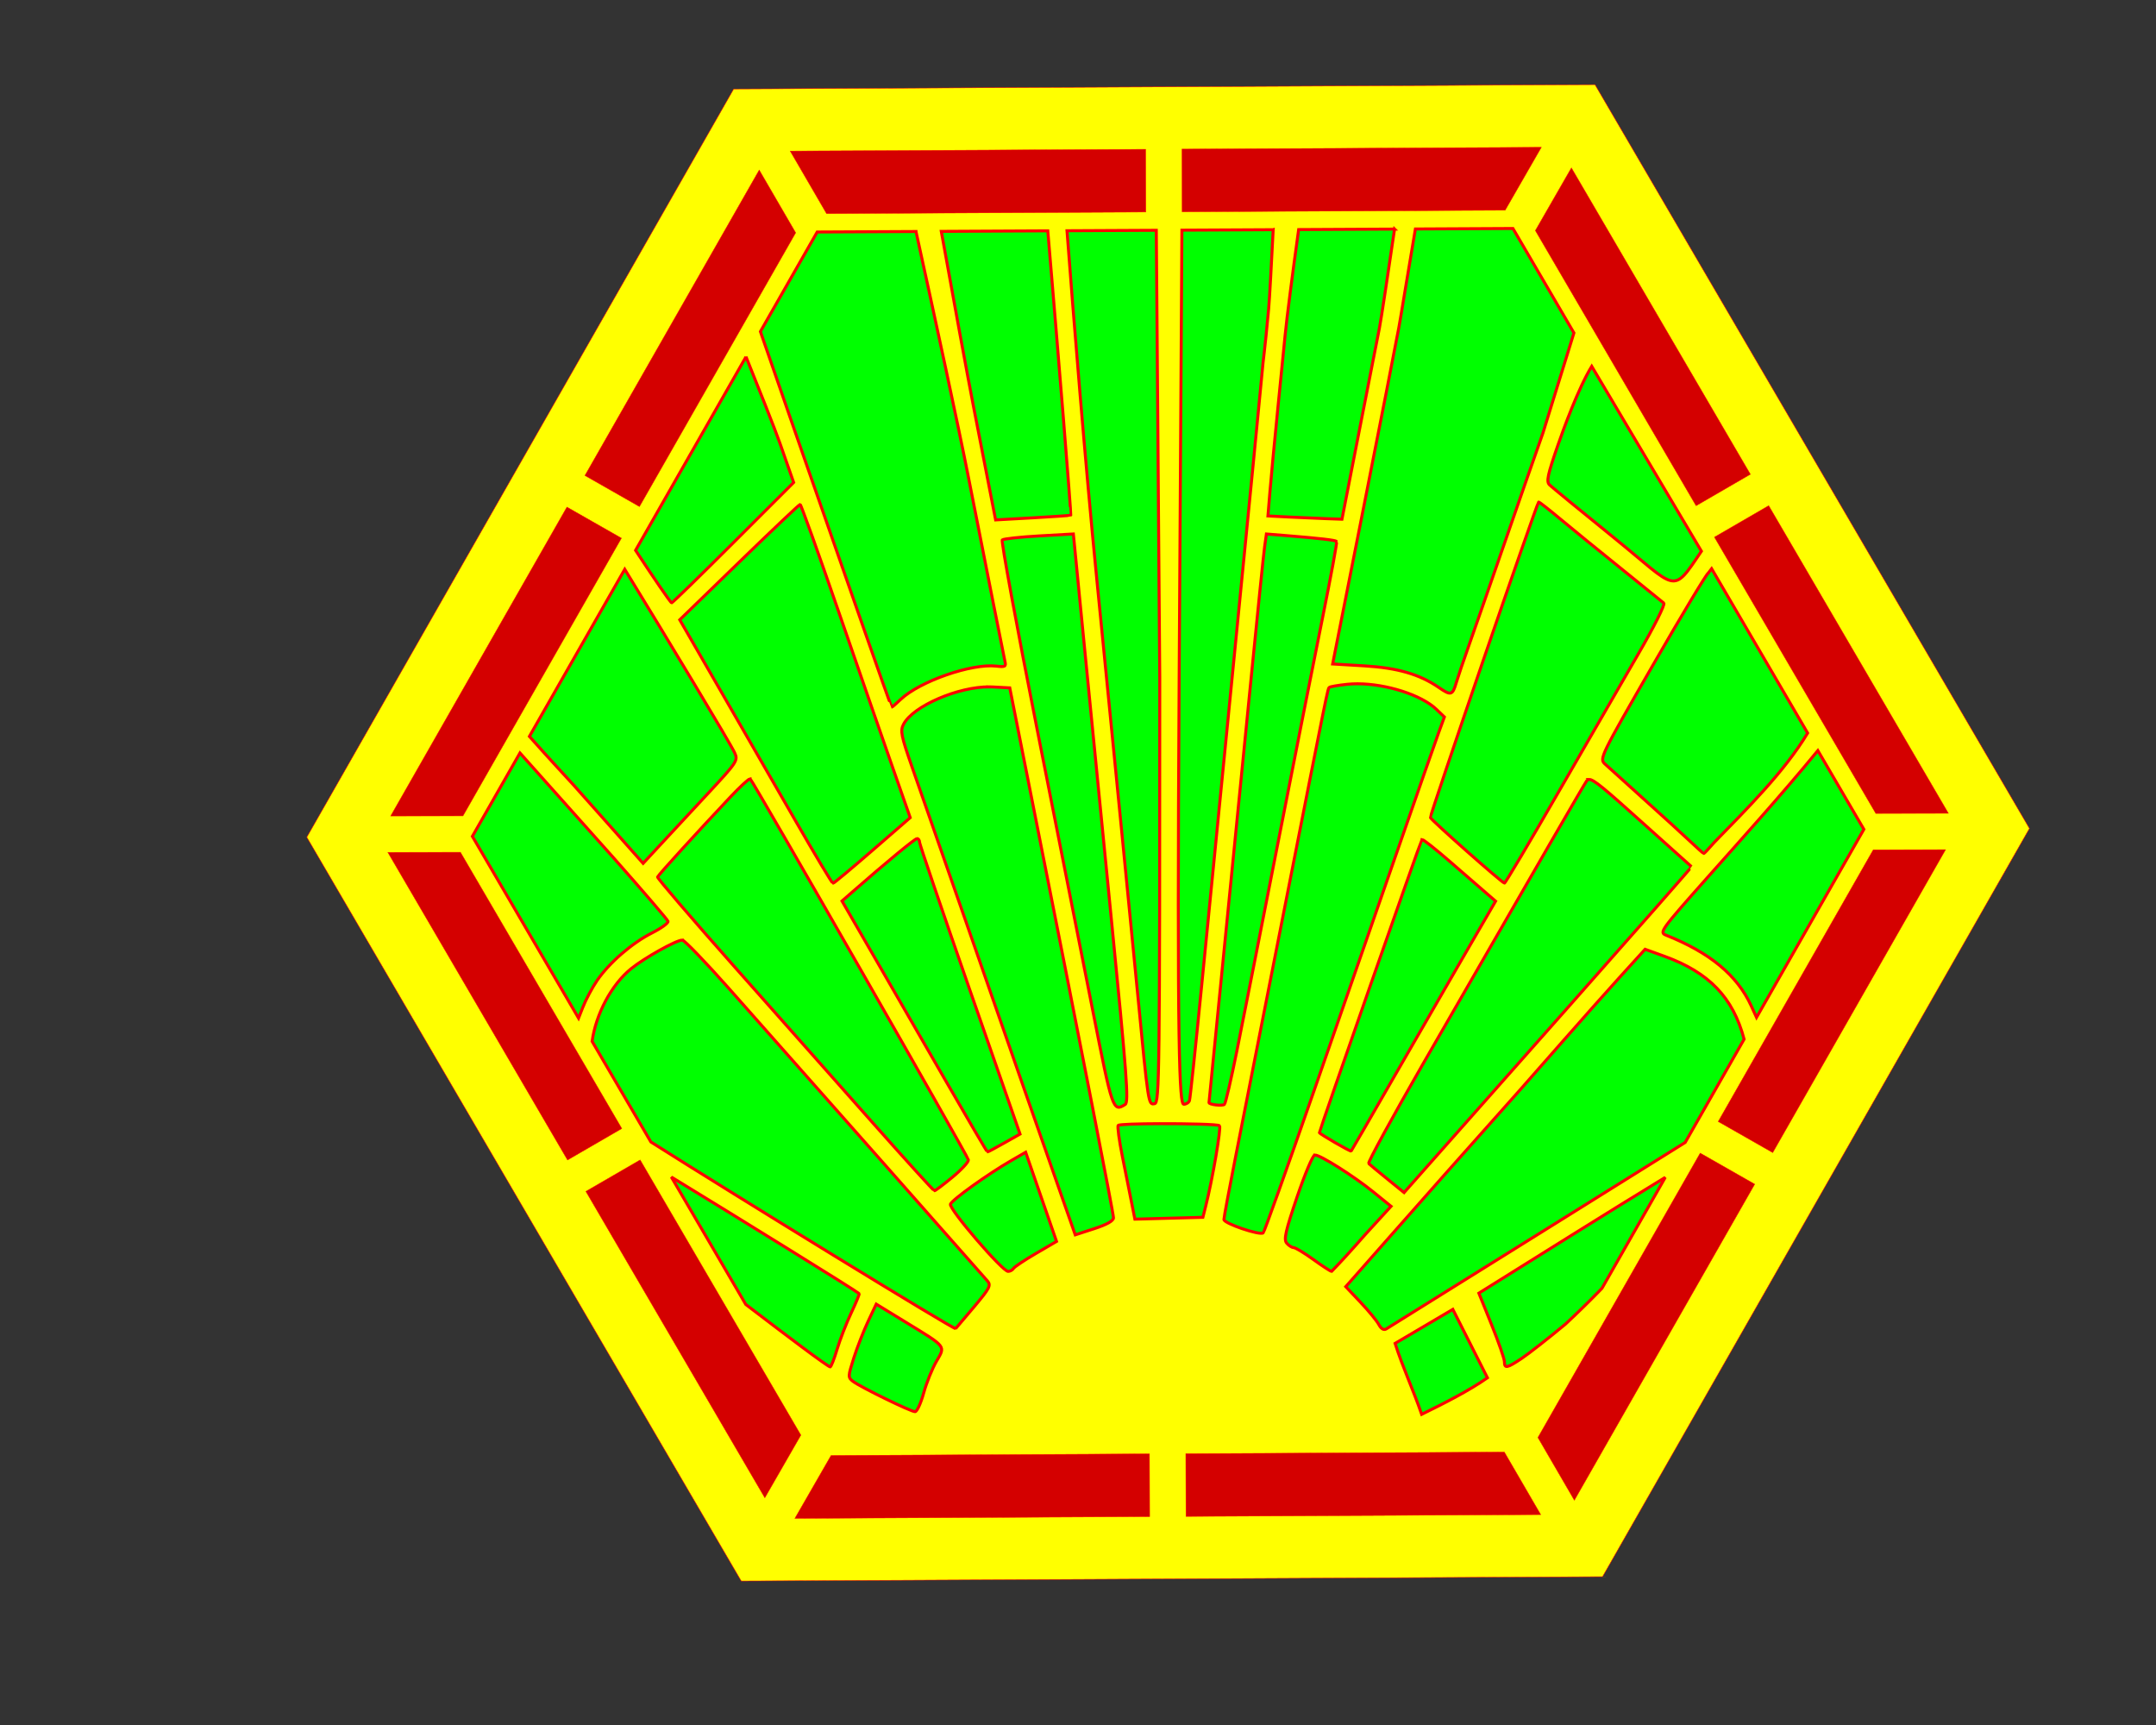 <?xml version="1.0" encoding="UTF-8" standalone="no"?>
<!-- Created with Inkscape (http://www.inkscape.org/) -->

<svg
   xmlns:dc="http://purl.org/dc/elements/1.1/"
   xmlns:cc="http://creativecommons.org/ns#"
   xmlns:rdf="http://www.w3.org/1999/02/22-rdf-syntax-ns#"
   xmlns:svg="http://www.w3.org/2000/svg"
   xmlns="http://www.w3.org/2000/svg"
   xmlns:sodipodi="http://sodipodi.sourceforge.net/DTD/sodipodi-0.dtd"
   xmlns:inkscape="http://www.inkscape.org/namespaces/inkscape"
   width="60in"
   height="48in"
   viewBox="0 0 5400 4320"
   id="svg4475"
   version="1.1"
   inkscape:version="0.91pre4 r13712"
   sodipodi:docname="artdeco.svg">
  <rect x="0" y="0" width="5400" height="4320" fill="#333333" stroke="none"/>
  <defs
     id="defs4477" />
  <sodipodi:namedview
     id="base"
     pagecolor="#ffffff"
     bordercolor="#666666"
     borderopacity="1.0"
     inkscape:pageopacity="0.0"
     inkscape:pageshadow="2"
     inkscape:zoom="0.043750001"
     inkscape:cx="7010.4815"
     inkscape:cy="-1304.9829"
     inkscape:document-units="in"
     inkscape:current-layer="layer1"
     showgrid="false"
     units="ft"
     inkscape:window-width="1920"
     inkscape:window-height="1017"
     inkscape:window-x="1912"
     inkscape:window-y="-8"
     inkscape:window-maximized="1" />
  <g
     inkscape:label="Layer 1"
     inkscape:groupmode="layer"
     id="layer1"
     transform="translate(0,3267.638)">
    <path
       style="color:#000000;display:inline;overflow:visible;visibility:visible;fill:#ffff00;stroke:#ff0000;stroke-width:1.116;stroke-linecap:butt;stroke-linejoin:miter;stroke-miterlimit:4;stroke-dasharray:none;stroke-dashoffset:0;stroke-opacity:1;marker:none;enable-background:accumulate"
       d="m 3994.902,-3055.649 -2157.289,10.918 L 768.426,-1171.005 1856.525,691.802 4013.814,680.884 5083.002,-1192.843 3994.902,-3055.649 Z"
       id="path4473" />
    <path
       id="path3049-5-46-1"
       style="color:#000000;display:inline;overflow:visible;visibility:visible;fill:#d40000;stroke:#ff0000;stroke-width:1.023;stroke-linecap:butt;stroke-linejoin:miter;stroke-miterlimit:4;stroke-dasharray:none;stroke-dashoffset:0;stroke-opacity:1;marker:none;enable-background:accumulate"
       d="m 3860.487,-2898.8 -900.057,4.556 0.46,157.096 808.992,-4.093 90.604,-157.558 z m -991.092,5.016 -890.147,4.504 91.049,156.638 799.561,-4.046 z m 1066.42,46.604 -90.254,156.952 402.544,689.152 135.916,-78.784 z m -2034.232,5.443 -436.509,764.971 136.483,77.793 391.297,-685.74 z m 2528.354,840.485 -135.916,78.784 404.186,691.959 181.751,-0.316 z m -3009.979,3.552 -441.452,773.629 181.052,-0.312 396.882,-695.525 z m 3452.957,857.922 -181.052,0.312 -388.344,680.564 136.483,77.792 z m -3719.697,6.44 -181.751,0.316 450.021,770.427 135.914,-78.786 z m 3105.182,753.504 -406.458,712.308 91.274,157.023 451.667,-791.538 z m -2655.082,17.061 -135.914,78.784 448.204,767.32 90.256,-156.954 z m 2164.478,731.631 -797.787,4.038 0.46,157.096 888.375,-4.496 z m -888.822,4.498 -797.433,4.038 -90.602,157.557 888.496,-4.498 z"
       inkscape:connector-curvature="0"
       sodipodi:nodetypes="ccccccccccccccccccccccccccccccccccccccccccccccccccccccccccccc" />
    <path
       style="fill:#00ff00;stroke:#ff0000;stroke-width:7.475"
       d="m 3789.354,572.209 -244.344,1.236 c -18.353,107.411 -35.646,215.676 -41.35,246.584 -7.398,40.088 -47.743,246.121 -89.656,457.852 l -76.205,384.965 78.744,4.676 c 83.568,4.963 139.06,21.025 187.131,54.164 30.447,20.989 34.397,19.874 43.889,-12.391 3.887,-13.213 17.819,-54.299 30.957,-91.301 13.139,-37.001 51.794,-148.005 85.902,-246.676 34.107,-98.67 79.221,-228.007 100.25,-287.416 l 77.449,-250.158 z m -296.461,1.5 -240.254,1.217 c -14.609,105.59 -29.291,217.552 -33.984,265.666 -2.005,20.556 -10.214,102.969 -18.242,183.139 -8.028,80.17 -16.866,173.35 -19.639,207.068 l -5.043,61.307 51.389,2.637 c 28.265,1.45 69.983,3.294 92.707,4.1 l 41.318,1.465 39.834,-203.695 c 21.91,-112.032 46.173,-235.65 53.92,-274.707 4.325,-21.808 22.594,-143.311 37.994,-248.195 z m -304.057,1.539 -228.584,1.156 -6.906,1120.389 c -5.884,954.615 1.22,1068.619 11.447,1068.619 6.295,0 12.787,-4.205 14.424,-9.344 1.638,-5.139 14.937,-130.44 29.553,-278.445 14.616,-148.006 53.552,-541.566 86.523,-874.578 32.973,-333.013 61.881,-627.341 64.24,-654.064 2.359,-26.723 5.492,-56.999 6.961,-67.277 1.471,-10.278 6.417,-59.052 10.994,-108.387 2.375,-25.604 7.091,-115.76 11.348,-198.068 z m -292.728,1.48 -223.672,1.133 c 15.875,210.43 45.645,580.527 75.008,876.809 43.535,439.287 89.241,902.978 101.568,1030.428 27.662,285.994 27.03,281.902 43.092,278.808 11.819,-2.276 12.654,-72.761 12.654,-1067.525 z m -271.744,1.377 -266.793,1.35 c 28.557,158.676 64.687,356.733 81.57,443.272 l 54.49,279.309 93.439,-5.234 c 51.391,-2.878 94.034,-5.824 94.764,-6.549 1.616,-1.607 -32.043,-413.087 -57.471,-712.147 z m -330.113,1.67 -247.451,1.252 -142.26,249.309 c 51.171,148.318 105.078,303.454 121.5,350.369 33.818,96.615 93.995,268.992 133.726,383.059 39.731,114.067 72.907,207.411 73.723,207.432 0.816,0 10.908,-8.842 22.426,-19.693 48.24,-45.451 177.836,-90.492 239.619,-83.279 22.249,2.598 24.72,1.162 21.389,-12.434 -2.07,-8.454 -43.144,-215.512 -91.275,-460.133 -26.282,-133.577 -84.18,-400.623 -131.397,-615.881 z m -425.754,313.721 -276.606,484.746 c 43.985,66.984 87.645,131.365 90.33,131.365 2.185,0 71.834,-67.8 154.773,-150.666 l 150.801,-150.666 -34.225,-97.879 c -12.227,-34.969 -55.65,-143.935 -85.074,-216.9 z m 2118.201,23.877 c -33.944,55.389 -71.922,160.794 -83.757,194.848 -27.131,78.065 -30.473,93.759 -21.766,102.215 5.659,5.494 78.992,65.658 162.961,133.697 158.133,128.132 142.707,143.451 217.297,32.266 z m -132.826,339.981 c -0.07,-0.01 -0.117,0 -0.143,0.035 -6.18,7.554 -272.985,785.017 -271.131,790.066 2.563,6.976 179.28,163.351 185.527,164.17 2.055,0.269 62.338,-101.23 133.961,-225.557 71.623,-124.326 162.095,-280.891 201.047,-347.922 39.542,-68.043 67.867,-124.479 64.129,-127.772 -3.684,-3.244 -52.11,-42.433 -107.611,-87.086 -55.503,-44.654 -124.207,-100.654 -152.68,-124.445 -27.582,-23.049 -50.93,-41.276 -53.1,-41.49 z m -1849.853,5.899 c -2.055,0.074 -70.743,65.103 -152.637,144.529 l -148.899,144.412 100.783,174.928 c 55.432,96.209 140.936,244.681 190.012,329.939 49.075,85.258 90.918,155.057 92.983,155.107 2.066,0.074 46.446,-36.939 98.625,-82.199 l 94.871,-82.291 -43.836,-125.141 c -24.111,-68.827 -85.31,-245.349 -136,-392.269 -50.691,-146.921 -93.847,-267.079 -95.902,-267.016 z m 684.365,74.019 -86.164,4.873 c -47.389,2.68 -88.733,7.191 -91.875,10.027 -3.142,2.836 35.923,215.175 86.808,471.865 50.886,256.69 113.895,575.191 140.02,707.779 49.142,249.418 50.529,253.424 81.103,234.076 9.142,-5.786 3.984,-74.327 -35.578,-472.682 -25.449,-256.253 -57.08,-576.171 -70.293,-710.928 z m 483.492,0.031 -4.473,31.957 c -2.46,17.578 -18.086,169.874 -34.725,338.435 -16.639,168.562 -46.978,473.899 -67.418,678.525 -20.44,204.627 -37.164,373.422 -37.164,375.1 0,5.058 33.256,8.906 38.662,4.475 2.764,-2.266 16.883,-62.986 31.375,-134.934 14.492,-71.947 60.333,-304.047 101.869,-515.777 41.537,-211.73 92.411,-468.536 113.057,-570.68 20.645,-102.144 36.262,-186.991 34.705,-188.549 -3.134,-3.134 -41.902,-7.626 -122.57,-14.205 z m 1115.074,86.783 c -2.741,3.453 -5.481,7.078 -8.221,10.914 -3.321,0.074 -66.191,104.659 -139.709,232.4 -129.941,225.781 -133.275,232.626 -119.6,245.494 7.738,7.281 51.07,46.447 96.293,87.035 45.224,40.589 97.363,88.109 115.863,105.6 18.501,17.492 34.581,31.844 35.734,31.893 1.153,0.074 12.926,-12.393 26.162,-27.648 82.27,-84.549 176.091,-177.497 233.982,-273.947 z m -2722.17,1.67 -238.799,418.488 c 51.496,58.027 100.885,110.876 110.244,121.34 12.87,14.389 57.414,64.509 98.986,111.377 l 75.586,85.213 40.832,-44.1 c 22.457,-24.256 76.111,-82.036 119.231,-128.397 75.344,-81.009 78.046,-85.068 69.34,-104.178 -11.05,-24.251 -167.477,-283.647 -275.42,-459.744 z m 1835.428,286.705 c -8.802,-0.014 -17.361,0.385 -25.553,1.23 -22.911,2.364 -43.23,5.873 -45.154,7.797 -4.207,4.207 -1.633,-8.49 -114.613,565.521 -49.765,252.843 -103.744,526.843 -119.949,608.887 -16.206,82.044 -29.467,153.23 -29.467,158.193 0,9.883 90.34,40.547 98.459,33.42 2.763,-2.424 59.421,-160.824 125.908,-351.998 66.486,-191.174 161.143,-463.638 210.35,-605.476 49.207,-141.839 95.777,-275.12 103.488,-296.178 l 14.023,-38.289 -20.094,-19.242 c -37.869,-36.264 -125.722,-63.748 -197.399,-63.865 z m -921.633,7.682 c -78.181,-0.757 -191.535,47.858 -215.537,93.666 -8.585,16.386 -6.08,28.77 22.123,109.42 17.491,50.019 69.274,198.584 115.07,330.144 175.427,503.95 204.326,586.835 247.939,711.094 l 44.941,128.041 47.893,-15.572 c 31.503,-10.242 47.893,-19.524 47.895,-27.127 0,-10.764 -77.655,-408.89 -205.654,-1054.324 l -54.107,-272.84 -43.111,-2.273 c -2.445,-0.129 -4.929,-0.204 -7.451,-0.229 z m 2074.51,159.56 c -91.63,111.661 -193.549,224.382 -275.977,317.213 -117.575,132.464 -121.691,138.174 -104.519,145.014 110.366,43.958 178.333,100.327 213.594,177.147 l 13.271,28.91 268.815,-471.092 z m -3250.754,5.988 -119.17,208.842 265.932,455.269 10.404,-26.488 c 7.791,-19.836 24.036,-50.408 36.098,-67.939 30.715,-44.642 87.209,-93.542 137.428,-118.949 23.458,-11.87 41.496,-25.045 40.084,-29.281 -1.413,-4.236 -62.925,-75.908 -136.697,-159.269 z m 576.127,64.814 c -4.104,0.635 -25.164,20.048 -48.906,45.232 -84.457,89.584 -180.575,195.156 -182.545,200.498 -1.07,2.903 85.89,104.405 193.246,225.559 107.356,121.153 262.963,296.775 345.797,390.27 82.834,93.495 152.314,170.022 154.399,170.059 2.085,0 22.267,-15.188 44.85,-33.83 22.583,-18.642 40.693,-38.224 40.244,-43.516 -0.68,-8.057 -536.142,-942.934 -546.494,-954.144 -0.119,-0.129 -0.316,-0.169 -0.59,-0.127 z m 2101.779,1.508 c -2.893,0.035 -4.773,1.563 -6.436,3.998 -8.75,12.814 -99.846,170.327 -406.947,703.639 -78.957,137.116 -141.383,251.483 -138.726,254.15 2.658,2.667 23.678,20.146 46.713,38.844 l 41.881,33.996 49.883,-56.42 c 27.435,-31.031 189.787,-214.409 360.781,-407.508 170.994,-193.098 310.231,-351.561 309.414,-352.139 -0.817,-0.576 -58.28,-52.086 -127.697,-114.461 -90.571,-81.384 -117.515,-104.238 -128.865,-104.1 z m -1683.375,148.121 c -5.254,0 -72.563,55.566 -163.762,135.188 l -24.156,21.09 76.797,133.031 c 42.239,73.167 123.75,214.547 181.133,314.178 57.384,99.631 105.226,181.202 106.317,181.269 1.09,0.076 19.9,-9.991 41.801,-22.352 l 39.822,-22.473 -125.656,-360.623 c -69.11,-198.342 -125.764,-364.826 -125.896,-369.965 -0.135,-5.139 -3.012,-9.344 -6.399,-9.344 z m 1264.834,2.273 c -0.109,0 -0.19,0.03 -0.242,0.082 -2.823,2.823 -256.781,728.831 -256.781,734.078 0,2.957 77.703,48.01 79.514,46.103 0.733,-0.768 44.833,-77.082 98.012,-169.586 53.178,-92.504 134.272,-232.997 180.207,-312.211 l 83.518,-144.025 -24.404,-21.16 c -13.423,-11.637 -54.245,-47.053 -90.713,-78.703 -35.328,-30.66 -65.721,-54.634 -69.109,-54.578 z m -1852.734,251.877 c -15.086,0 -94.842,44.552 -128.185,71.603 -49.588,40.231 -88.241,113.854 -97.75,182.01 l 147.144,251.906 c 208.685,132.304 760.135,470.982 763.439,467.447 2.544,-2.723 23.864,-27.904 47.377,-55.959 38.172,-45.545 41.605,-52.349 32.049,-63.537 -13.232,-15.492 -499.974,-566.14 -647.049,-732.002 -59.24,-66.808 -111.902,-121.469 -117.025,-121.469 z m 2411.41,23.006 -62.49,68.853 c -34.37,37.869 -99.308,110.9 -144.307,162.291 -44.997,51.391 -92.314,105.212 -105.148,119.602 -12.834,14.389 -56.237,63.165 -96.451,108.389 -40.216,45.224 -83.614,93.997 -96.441,108.387 -12.827,14.389 -73.182,82.704 -134.123,151.809 l -110.803,125.643 36.889,39.004 c 20.288,21.452 40.932,46.563 45.875,55.799 5.801,10.839 12.44,14.744 18.723,11.014 5.354,-3.178 198.381,-123.51 428.951,-267.404 l 319.709,-199.525 147.586,-258.641 c -27.639,-104.369 -87.792,-167.078 -198.875,-207.399 z m -1215.91,436.809 c -53.333,0.174 -101.036,1.556 -103.746,4.269 -2.4,2.404 2.345,37.724 10.543,78.488 8.198,40.765 18.569,92.618 23.045,115.231 l 8.137,41.113 85.186,-2.318 85.188,-2.318 6.986,-27.582 c 17.064,-67.369 39.328,-197.132 34.627,-201.822 -3.518,-3.511 -81.394,-5.284 -149.965,-5.061 z m -335.543,71.527 -36.346,20.984 c -58.453,33.748 -147.701,97.748 -152.025,109.02 -4.453,11.603 129.986,168.343 144.412,168.367 4.897,0 10.95,-3.296 13.453,-7.346 2.502,-4.049 27.79,-20.936 56.195,-37.525 l 51.647,-30.162 -38.668,-111.67 z m 724.254,6.861 c -4.836,0 -24.784,47.135 -44.33,104.746 -28.891,85.15 -33.815,106.827 -26.314,115.863 5.074,6.114 13.019,11.225 17.654,11.357 4.636,0.134 26.885,13.588 49.443,29.9 22.559,16.312 43.062,29.658 45.56,29.658 51.466,-53.12 75.839,-84.072 103.428,-113.273 l 45.463,-49.736 -44.73,-36.227 c -49.072,-39.742 -132.301,-92.289 -146.174,-92.289 z m -1611.668,55.201 186.416,319.141 c 60.658,46.563 119.279,90.476 139.869,105.928 36.98,27.751 69.123,50.457 71.43,50.457 2.307,0 10.171,-19.95 17.475,-44.334 7.305,-24.384 23.16,-65.227 35.236,-90.762 12.077,-25.535 21.033,-47.332 19.904,-48.439 -6.667,-6.535 -310.61,-194.629 -470.33,-291.99 z m 2489.373,0.869 c -157.256,95.87 -301.591,187.029 -466.869,290.018 l 31.961,79.238 c 17.578,43.581 32.006,85.124 32.059,92.318 0.134,17.651 5.956,16.569 42.943,-7.971 17.399,-11.544 66.855,-50.266 109.902,-86.051 28.636,-26.668 56.02,-53.373 82.229,-80.191 3.091,-3.163 6.16,-6.328 9.219,-9.494 z m -1976.246,317.397 -20.316,43.123 c -11.173,23.718 -27.284,64.936 -35.803,91.594 -14.836,46.425 -14.925,48.904 -2.109,58.717 18.616,14.257 144.93,75.951 155.504,75.951 4.763,0 14.473,-21.023 21.576,-46.719 7.103,-25.695 21.465,-61.38 31.916,-79.299 22.884,-39.24 26.118,-35.088 -76.017,-97.609 z m 1444.186,13.15 -144.613,85.267 c 19.152,60.217 45.58,116.475 66.553,177.637 56.683,-27.8 118.919,-59.307 164.726,-91.484 z"
       transform="translate(0,-3267.638)"
       id="path3364-4-2"
       inkscape:connector-curvature="0"
       sodipodi:nodetypes="cccscccccscccccssccsccsscccsscssscscccsscccccscccccccssccccscccssccccscsccccccsccscccsccscsccsccscsscssccsssscssscscccscssccccccssccsccsccscscssccssscssscccscssccccccccccsscccccccsscsccccssccccscscssccscccscscsscssccccsscccsssscssscsscsscsccscscsccccscscscccccccscscccccssccsscsccccscscsccccscsccscccccc" />
  </g>
</svg>
